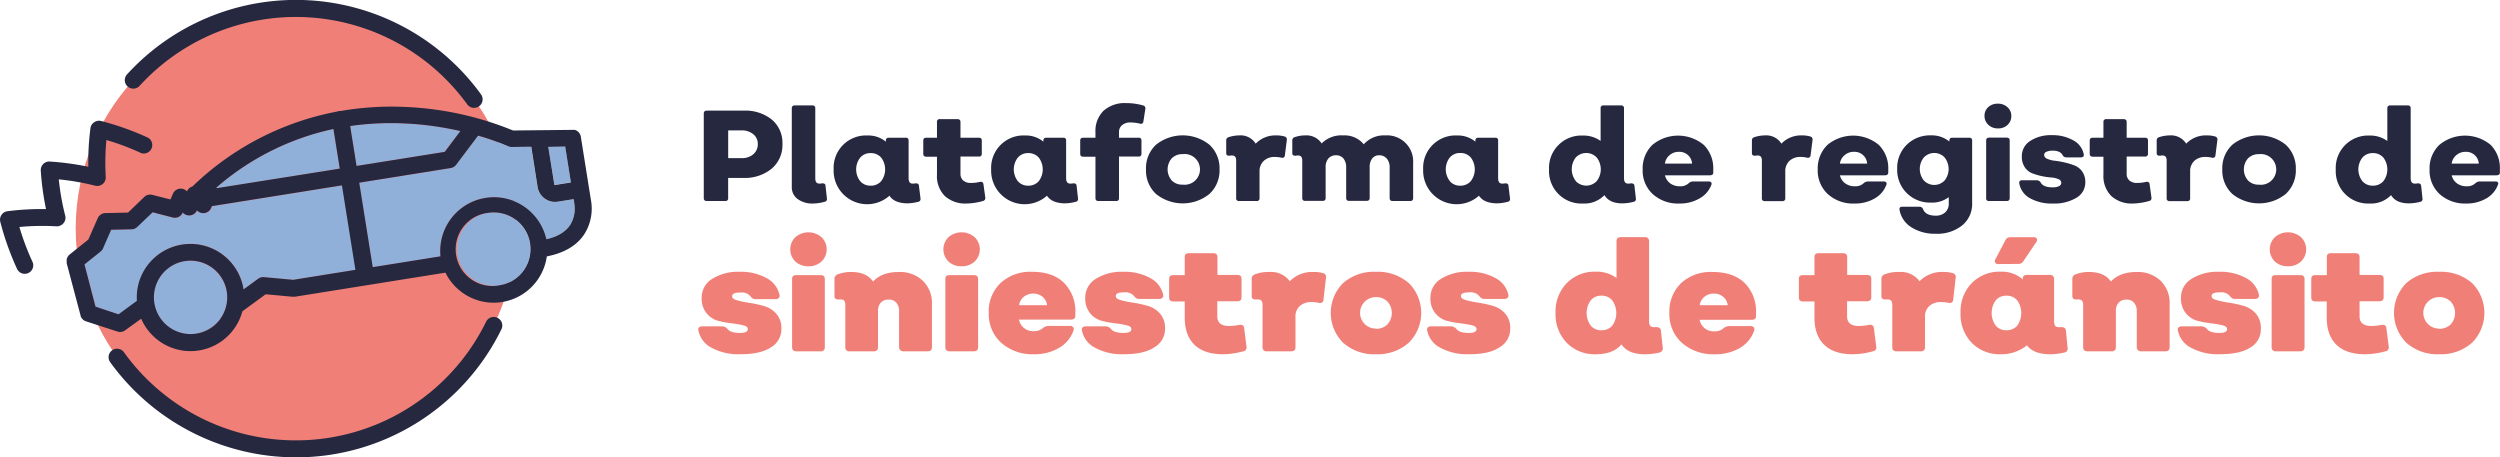 <svg xmlns="http://www.w3.org/2000/svg" viewBox="0 0 651.03 119.1"><defs><style>.cls-1{fill:#f08077;}.cls-2{fill:#262840;}.cls-3{fill:#91b0d9;}</style></defs><g id="Capa_2" data-name="Capa 2"><g id="Capa_1-2" data-name="Capa 1"><circle class="cls-1" cx="77.05" cy="59.55" r="57.34"/><path class="cls-2" d="M77.05,119.1A59.74,59.74,0,0,1,28.69,94.31a2.21,2.21,0,0,1,3.59-2.58,55.15,55.15,0,0,0,94.3-7.94,2.21,2.21,0,0,1,4,1.95,59.54,59.54,0,0,1-53.5,33.36Z"/><path class="cls-2" d="M123.48,28.1a2.21,2.21,0,0,1-1.8-.91,55.13,55.13,0,0,0-85.34-4.82,2.21,2.21,0,0,1-3.26-3,59.55,59.55,0,0,1,92.18,5.2,2.21,2.21,0,0,1-1.78,3.51Z"/><path class="cls-3" d="M49.62,67.92A9.83,9.83,0,0,0,48.1,68,9.56,9.56,0,1,0,59.05,76,9.58,9.58,0,0,0,49.62,67.92Z"/><path class="cls-3" d="M55.32,53.68l-.22.51a2.21,2.21,0,0,1-3.67.58l0-.06,0,.07a2.22,2.22,0,0,1-3.68.59l-.05-.06,0,.07A2.21,2.21,0,0,1,45,56.64l-5.36-1.36-4,3.81a2.18,2.18,0,0,1-1.48.62l-5.33.12-2.1,4.83a2.25,2.25,0,0,1-.65.85L22,68.85l2.94,11.06,6,2,4.79-3.51A14,14,0,0,1,47.41,63.67a14,14,0,0,1,16,11.6.41.41,0,0,0,0,.11l3.82-2.79a2.21,2.21,0,0,1,1.51-.42l7.61.7,16.32-2.6-3.51-22Z"/><path class="cls-3" d="M119.86,34.13a81.39,81.39,0,0,0-14.89-2,74.5,74.5,0,0,0-13.78.69l1.66,10.39,22.93-3.66Z"/><path class="cls-3" d="M88.48,43.91,86.83,33.59A68.2,68.2,0,0,0,56.34,48.88l.09.15Z"/><path class="cls-3" d="M144.42,48.12a.12.12,0,0,0,.13,0l4.12-.65-1.49-9.36-4.4,0L144.35,48A.15.15,0,0,0,144.42,48.12Z"/><path class="cls-3" d="M128.56,55.31a9.8,9.8,0,0,0-1.51.12,9.56,9.56,0,1,0,11.07,9.46,9.86,9.86,0,0,0-.12-1.53A9.57,9.57,0,0,0,128.56,55.31Z"/><path class="cls-3" d="M149.53,52.87l-.16-1-4.12.66a4.54,4.54,0,0,1-3.42-.82,4.57,4.57,0,0,1-1.85-3l-1.67-10.47-5.11.06a2.24,2.24,0,0,1-1-.21,59.25,59.25,0,0,0-7.74-2.75l-5.72,7.59a2.2,2.2,0,0,1-1.42.85L93.55,47.58l3.51,22,17.65-2.82a14,14,0,0,1,27.59-4.46c2.87-.67,4.94-1.89,6.13-3.64A8,8,0,0,0,149.56,53Z"/><path class="cls-2" d="M15.31,46.71a64.37,64.37,0,0,1,9.51,1.66,2.23,2.23,0,0,0,1.92-.45,2.2,2.2,0,0,0,.8-1.79,63.58,63.58,0,0,1,.17-9.67,65.48,65.48,0,0,1,9.08,3.42,2.21,2.21,0,0,0,1.8-4,72,72,0,0,0-12.22-4.36,2.21,2.21,0,0,0-1.82.3,2.19,2.19,0,0,0-1,1.58A69.11,69.11,0,0,0,23,43.43a71.33,71.33,0,0,0-10-1.36,2.21,2.21,0,0,0-2.38,2.38,71.33,71.33,0,0,0,1.36,10A69,69,0,0,0,2,55,2.22,2.22,0,0,0,.08,57.78,72.59,72.59,0,0,0,4.43,70a2.22,2.22,0,0,0,2,1.31,2.17,2.17,0,0,0,.9-.19A2.21,2.21,0,0,0,8.47,68.2a66.06,66.06,0,0,1-3.42-9.09,63.74,63.74,0,0,1,9.68-.17,2.25,2.25,0,0,0,1.8-.81A2.19,2.19,0,0,0,17,56.22,64.37,64.37,0,0,1,15.31,46.71Z"/><path class="cls-2" d="M153.39,49h0l-2.14-13.42c0-.14-.07-.28-.11-.41l-.06-.13-.12-.24-.1-.14-.14-.19-.12-.12-.18-.16-.14-.09-.21-.13-.15-.07-.23-.08-.16,0-.25,0H149l-15.4.16a83.1,83.1,0,0,0-28.31-6.14,77.38,77.38,0,0,0-16.62,1.07,2.68,2.68,0,0,0-.4,0,2.33,2.33,0,0,0-.47.14A73.91,73.91,0,0,0,50.11,48.56a2.2,2.2,0,0,0-1.4,1.23l0,.07,0,0a2.21,2.21,0,0,0-3.67.58l-.66,1.5-4.73-1.2a2.21,2.21,0,0,0-2.08.55l-4.23,4.07-5.89.13a2.22,2.22,0,0,0-2,1.33L23,62.39l-4.86,3.88h0l0,0s0,.06-.09.08l-.21.21c-.05.06-.08.12-.12.17a1.88,1.88,0,0,0-.12.18c0,.07-.07.14-.1.2s-.06.13-.08.2,0,.13-.05.2,0,.14,0,.21a1.62,1.62,0,0,0,0,.22,1.47,1.47,0,0,0,0,.21,1.45,1.45,0,0,0,0,.29s0,.08,0,.13v0h0l3.61,13.59v0s0,.08,0,.12a2.77,2.77,0,0,0,.1.26l.07.11a1.76,1.76,0,0,0,.14.23l.09.11a1.53,1.53,0,0,0,.18.18l.11.11.22.15.11.07a2.48,2.48,0,0,0,.37.17h0l8.21,2.67a2.19,2.19,0,0,0,2-.32L36.77,83a14,14,0,0,0,12.81,8.44,14.19,14.19,0,0,0,2.24-.18,13.91,13.91,0,0,0,9.11-5.6,14.06,14.06,0,0,0,2.19-4.59l6.07-4.44,7,.65h.56L116,71a14,14,0,0,0,12.54,7.83,14,14,0,0,0,13.86-12.06c4.48-.87,7.75-2.78,9.72-5.72a12.41,12.41,0,0,0,1.76-9Zm-6.21-10.84,1.49,9.36-4.12.65a.12.12,0,0,1-.13,0,.15.15,0,0,1-.07-.11l-1.57-9.82ZM86.83,33.59l1.65,10.32L56.43,49l-.09-.15A68.2,68.2,0,0,1,86.83,33.59ZM57.35,83.09A9.56,9.56,0,1,1,48.1,68a9.83,9.83,0,0,1,1.52-.12,9.56,9.56,0,0,1,7.73,15.17Zm19-10.22-7.61-.7a2.21,2.21,0,0,0-1.51.42l-3.82,2.79a.41.41,0,0,1,0-.11,14,14,0,0,0-25.13-6,13.84,13.84,0,0,0-2.63,9.07l-4.79,3.51-6-2L22,68.85l4.19-3.34a2.25,2.25,0,0,0,.65-.85l2.1-4.83,5.33-.12a2.18,2.18,0,0,0,1.48-.62l4-3.81L45,56.64a2.21,2.21,0,0,0,2.56-1.26l0-.07.05.06a2.22,2.22,0,0,0,3.68-.59l0-.07,0,.06a2.21,2.21,0,0,0,3.67-.58l.22-.51,33.86-5.41,3.51,22ZM91.19,32.82A74.5,74.5,0,0,1,105,32.13a81.39,81.39,0,0,1,14.89,2l-4.08,5.42L92.85,43.21ZM130.07,74.3a9.56,9.56,0,1,1-3-18.87,9.8,9.8,0,0,1,1.51-.12,9.57,9.57,0,0,1,9.44,8,9.86,9.86,0,0,1,.12,1.53A9.51,9.51,0,0,1,130.07,74.3Zm18.36-15.65c-1.19,1.75-3.26,3-6.13,3.64a14,14,0,0,0-27.59,4.46L97.06,69.57l-3.51-22,23.81-3.81a2.2,2.2,0,0,0,1.42-.85l5.72-7.59a59.25,59.25,0,0,1,7.74,2.75,2.24,2.24,0,0,0,1,.21l5.11-.06L140,48.7a4.57,4.57,0,0,0,1.85,3,4.54,4.54,0,0,0,3.42.82l4.12-.66.16,1,0,.14A8,8,0,0,1,148.43,58.65Z"/><path class="cls-2" d="M184.08,52.35c-.54,0-.81-.25-.81-.77v-22c0-.51.27-.77.81-.77h9.56A11,11,0,0,1,201,31.15a7.9,7.9,0,0,1,2.76,6.33,8.08,8.08,0,0,1-2.8,6.44,11.06,11.06,0,0,1-7.5,2.41h-3.84v5.25a.68.68,0,0,1-.77.77Zm5.55-11.17h3.47a4.48,4.48,0,0,0,3.06-1,3.35,3.35,0,0,0,1.18-2.67,3.16,3.16,0,0,0-1.18-2.56,4.66,4.66,0,0,0-3.06-1h-3.47Z"/><path class="cls-2" d="M211.81,53a6.5,6.5,0,0,1-4.11-1.18,3.79,3.79,0,0,1-1.51-3.16V28.23a.69.69,0,0,1,.77-.78h4.55a.7.7,0,0,1,.8.78V46.46q0,1.35,1.05,1.35a3.55,3.55,0,0,0,.77-.07c.54,0,.82.17.84.64l.37,3.3a.72.72,0,0,1-.64.88A11.61,11.61,0,0,1,211.81,53Z"/><path class="cls-2" d="M239.71,51.68a.73.73,0,0,1-.64.88,12.07,12.07,0,0,1-2.83.4c-2.27-.05-3.8-.72-4.61-2a8.73,8.73,0,0,1-14.54-6.83,8.43,8.43,0,0,1,8.82-8.85,7.22,7.22,0,0,1,4.78,1.61V36.6c0-.49.27-.74.8-.74h4.35a.67.67,0,0,1,.77.74v9.8c0,.94.35,1.41,1,1.41a3.93,3.93,0,0,0,.84-.07c.54,0,.82.17.85.64ZM224,47.17a3.47,3.47,0,0,0,2.73,1.18,3.52,3.52,0,0,0,2.73-1.16,5.08,5.08,0,0,0,0-6.16,3.52,3.52,0,0,0-2.73-1.16A3.47,3.47,0,0,0,224,41.05a5,5,0,0,0,0,6.12Z"/><path class="cls-2" d="M251.69,53A7.89,7.89,0,0,1,246,51a7.32,7.32,0,0,1-2-5.53V40.81h-2.76c-.54,0-.81-.26-.81-.77V36.6c0-.49.27-.74.81-.74H244V31.79a.68.68,0,0,1,.77-.77h4.54c.54,0,.81.26.81.77v4.07h4.78c.52,0,.77.25.77.74V40a.68.68,0,0,1-.77.77h-4.78v4.44a2.24,2.24,0,0,0,.72,1.8,2.91,2.91,0,0,0,2,.63,10.27,10.27,0,0,0,2.32-.27c.57-.12.88.1.95.64l.47,3.43a.77.77,0,0,1-.64.91A16.56,16.56,0,0,1,251.69,53Z"/><path class="cls-2" d="M280.73,51.68a.73.73,0,0,1-.64.88,12.07,12.07,0,0,1-2.83.4q-3.39-.08-4.61-2a8.73,8.73,0,0,1-14.54-6.83,8.43,8.43,0,0,1,8.82-8.85,7.2,7.2,0,0,1,4.78,1.61V36.6c0-.49.27-.74.81-.74h4.34a.67.67,0,0,1,.77.74v9.8q0,1.41,1.05,1.41a4.06,4.06,0,0,0,.84-.07c.53,0,.82.17.84.64Zm-15.68-4.51a3.44,3.44,0,0,0,2.72,1.18,3.52,3.52,0,0,0,2.73-1.16,5.08,5.08,0,0,0,0-6.16,3.52,3.52,0,0,0-2.73-1.16,3.44,3.44,0,0,0-2.72,1.18,5,5,0,0,0,0,6.12Z"/><path class="cls-2" d="M286.08,52.35c-.54,0-.81-.25-.81-.77V40.81h-3.16c-.54,0-.81-.26-.81-.77V36.6c0-.49.27-.74.81-.74h3.16V34.48a7.4,7.4,0,0,1,2.1-5.63,8.28,8.28,0,0,1,5.94-2,15.7,15.7,0,0,1,4.35.6.76.76,0,0,1,.6.91l-.5,3.23c-.07.54-.37.74-.91.61a10.3,10.3,0,0,0-2.46-.31,3.26,3.26,0,0,0-2.17.69,2.27,2.27,0,0,0-.82,1.84v1.44h5.08a.67.67,0,0,1,.77.74V40a.68.68,0,0,1-.77.77H291.4V51.58a.68.68,0,0,1-.78.77Z"/><path class="cls-2" d="M314.94,50.52a11.1,11.1,0,0,1-13.89,0,8.34,8.34,0,0,1-2.62-6.41,8.34,8.34,0,0,1,2.62-6.43,11.14,11.14,0,0,1,13.89,0,8.32,8.32,0,0,1,2.64,6.41A8.32,8.32,0,0,1,314.94,50.52ZM305.13,47A3.81,3.81,0,0,0,308,48.08a4,4,0,1,0,0-7.94,3.81,3.81,0,0,0-2.86,1.09,4.38,4.38,0,0,0,0,5.76Z"/><path class="cls-2" d="M334.47,35.53a.79.79,0,0,1,.64.91l-.51,4a.66.66,0,0,1-.84.64,7.54,7.54,0,0,0-1.78-.21,4.09,4.09,0,0,0-2.86,1A3.65,3.65,0,0,0,328,44.68v6.9a.68.68,0,0,1-.78.77h-4.54a.68.68,0,0,1-.77-.77V41.79a1.6,1.6,0,0,0-.27-1,1.17,1.17,0,0,0-.91-.3,2.59,2.59,0,0,0-.57.07c-.56,0-.84-.21-.84-.64V36.6a.83.83,0,0,1,.6-.87,8.94,8.94,0,0,1,2.8-.47A4.64,4.64,0,0,1,327,37.41a7.11,7.11,0,0,1,5.38-2.15A7.36,7.36,0,0,1,334.47,35.53Z"/><path class="cls-2" d="M360.72,35.26A6.81,6.81,0,0,1,368,42.49v9.09c0,.52-.27.77-.8.77h-4.51c-.54,0-.81-.25-.81-.77V43.64a3.47,3.47,0,0,0-.74-2.34,2.55,2.55,0,0,0-2-.86,2.19,2.19,0,0,0-1.8.83,3.53,3.53,0,0,0-.66,2.27v8c0,.52-.27.77-.8.77h-4.55a.68.68,0,0,1-.77-.77V43.64a3.62,3.62,0,0,0-.69-2.34,2.36,2.36,0,0,0-1.94-.86,2.5,2.5,0,0,0-2,.83,3.32,3.32,0,0,0-.72,2.27v8a.68.68,0,0,1-.77.77h-4.55a.68.68,0,0,1-.77-.77V41.79a1.6,1.6,0,0,0-.27-1,1.17,1.17,0,0,0-.91-.3,2.66,2.66,0,0,0-.57.07c-.56,0-.84-.21-.84-.64V36.6a.83.83,0,0,1,.6-.87,8.19,8.19,0,0,1,2.8-.47,4.71,4.71,0,0,1,4.24,2.09,7.31,7.31,0,0,1,5.69-2.09,6.42,6.42,0,0,1,5.28,2.32A7,7,0,0,1,360.72,35.26Z"/><path class="cls-2" d="M393.23,51.68a.73.73,0,0,1-.64.88,12.07,12.07,0,0,1-2.83.4c-2.27-.05-3.8-.72-4.61-2a8.73,8.73,0,0,1-14.54-6.83,8.43,8.43,0,0,1,8.82-8.85,7.2,7.2,0,0,1,4.78,1.61V36.6c0-.49.27-.74.8-.74h4.35a.67.67,0,0,1,.77.74v9.8c0,.94.35,1.41,1,1.41a3.93,3.93,0,0,0,.84-.07c.54,0,.82.17.85.64Zm-15.69-4.51a3.47,3.47,0,0,0,2.73,1.18A3.52,3.52,0,0,0,383,47.19,5.08,5.08,0,0,0,383,41a3.52,3.52,0,0,0-2.73-1.16,3.47,3.47,0,0,0-2.73,1.18,5,5,0,0,0,0,6.12Z"/><path class="cls-2" d="M426,51.68a.71.71,0,0,1-.61.88,12.29,12.29,0,0,1-2.92.4q-3.37,0-4.65-2.15A7.22,7.22,0,0,1,412.21,53a8.43,8.43,0,0,1-8.82-8.85,8.43,8.43,0,0,1,8.82-8.85,7.58,7.58,0,0,1,4.61,1.41V28.23a.68.68,0,0,1,.77-.78h4.54a.69.69,0,0,1,.78.78V46.46c0,.9.36,1.35,1.07,1.35a3.35,3.35,0,0,0,.78-.07c.51,0,.81.17.87.64Zm-15.65-4.51a3.76,3.76,0,0,0,5.45,0,5,5,0,0,0,0-6.16,3.76,3.76,0,0,0-5.45,0,5,5,0,0,0,0,6.12Z"/><path class="cls-2" d="M437.41,53a9.82,9.82,0,0,1-7-2.44,8.32,8.32,0,0,1-2.64-6.41,8.52,8.52,0,0,1,2.52-6.41,10.48,10.48,0,0,1,13.4,0A8.58,8.58,0,0,1,446.16,44c0,.09,0,.24,0,.45s0,.38,0,.49c0,.47-.32.71-.88.71H433.57a3.63,3.63,0,0,0,1.38,2.1,4.17,4.17,0,0,0,2.53.76,3.09,3.09,0,0,0,2.29-.81,1.65,1.65,0,0,1,1-.44H445a.73.73,0,0,1,.62.24.6.6,0,0,1,.05.6,6.76,6.76,0,0,1-3.05,3.55A10.07,10.07,0,0,1,437.41,53Zm-3.84-10.4h7.07a3.29,3.29,0,0,0-3.43-3.06,3.57,3.57,0,0,0-2.42.86A3.45,3.45,0,0,0,433.57,42.56Z"/><path class="cls-2" d="M471.37,35.53a.79.79,0,0,1,.64.91l-.51,4a.67.67,0,0,1-.84.64,7.6,7.6,0,0,0-1.78-.21,4.09,4.09,0,0,0-2.86,1,3.65,3.65,0,0,0-1.11,2.83v6.9a.68.68,0,0,1-.78.77h-4.54a.68.68,0,0,1-.78-.77V41.79a1.6,1.6,0,0,0-.27-1,1.15,1.15,0,0,0-.9-.3,2.74,2.74,0,0,0-.58.07c-.56,0-.84-.21-.84-.64V36.6a.83.83,0,0,1,.61-.87,8.88,8.88,0,0,1,2.79-.47,4.66,4.66,0,0,1,4.28,2.15,7.09,7.09,0,0,1,5.38-2.15A7.41,7.41,0,0,1,471.37,35.53Z"/><path class="cls-2" d="M483,53a9.81,9.81,0,0,1-7-2.44,8.32,8.32,0,0,1-2.64-6.41,8.52,8.52,0,0,1,2.52-6.41,10.47,10.47,0,0,1,13.39,0A8.55,8.55,0,0,1,491.73,44c0,.09,0,.24,0,.45s0,.38,0,.49c0,.47-.31.71-.87.71H479.14a3.53,3.53,0,0,0,1.38,2.1,4.14,4.14,0,0,0,2.52.76,3.09,3.09,0,0,0,2.29-.81,1.67,1.67,0,0,1,1-.44h4.24a.73.73,0,0,1,.62.24.57.57,0,0,1,.05.6,6.74,6.74,0,0,1-3,3.55A10.07,10.07,0,0,1,483,53Zm-3.84-10.4h7.07a3.29,3.29,0,0,0-3.44-3.06,3.57,3.57,0,0,0-2.42.86A3.44,3.44,0,0,0,479.14,42.56Z"/><path class="cls-2" d="M512.79,35.86c.52,0,.78.25.78.74V52.89A7.18,7.18,0,0,1,511,58.68a10.36,10.36,0,0,1-6.88,2.19,11.36,11.36,0,0,1-6.4-1.7,6.71,6.71,0,0,1-3.06-4.53c-.09-.54.16-.81.74-.81h4.48a1,1,0,0,1,.9.61c.43,1.14,1.53,1.72,3.3,1.72a3.53,3.53,0,0,0,2.48-.86,3,3,0,0,0,.92-2.34V51.34a7.19,7.19,0,0,1-4.58,1.42,8.61,8.61,0,0,1-6.34-2.46A8.48,8.48,0,0,1,494.05,44a8.46,8.46,0,0,1,2.47-6.29,8.61,8.61,0,0,1,6.34-2.46,7.2,7.2,0,0,1,4.78,1.61V36.6c0-.49.26-.74.78-.74ZM501,47a3.72,3.72,0,0,0,5.4,0,4.83,4.83,0,0,0,0-6,3.72,3.72,0,0,0-5.4,0,4.76,4.76,0,0,0,0,6Z"/><path class="cls-2" d="M520.3,33.44a3.49,3.49,0,0,1-2.51-.94,3.08,3.08,0,0,1-1-2.32,3,3,0,0,1,1-2.31A3.56,3.56,0,0,1,520.3,27a3.52,3.52,0,0,1,2.47.92,3,3,0,0,1,1,2.31,3.08,3.08,0,0,1-1,2.32A3.44,3.44,0,0,1,520.3,33.44ZM518,52.35a.68.68,0,0,1-.78-.77v-15c0-.49.26-.74.78-.74h4.54c.54,0,.81.25.81.74v15c0,.52-.27.77-.81.77Z"/><path class="cls-2" d="M534.6,53a11.5,11.5,0,0,1-6-1.4,5.47,5.47,0,0,1-2.76-3.85c-.07-.54.19-.81.77-.81l3.87,0a1.3,1.3,0,0,1,.91.53c.43.88,1.48,1.32,3.16,1.32a3.51,3.51,0,0,0,1.62-.31.93.93,0,0,0,.61-.84,1.07,1.07,0,0,0-.76-1,5.5,5.5,0,0,0-1.9-.42,18.89,18.89,0,0,1-2.48-.37,15.87,15.87,0,0,1-2.47-.74,4.16,4.16,0,0,1-1.9-1.57,4.87,4.87,0,0,1-.76-2.83,4.64,4.64,0,0,1,2.17-4,9.79,9.79,0,0,1,5.71-1.51A10.77,10.77,0,0,1,540,36.6a5.2,5.2,0,0,1,2.64,3.61.61.61,0,0,1-.13.57.86.86,0,0,1-.61.2h-3.84a1.1,1.1,0,0,1-.87-.47c-.4-.85-1.29-1.28-2.66-1.28a3.71,3.71,0,0,0-1.6.3.91.91,0,0,0-.62.81,1.16,1.16,0,0,0,.79,1,6.26,6.26,0,0,0,2,.52,24.54,24.54,0,0,1,2.57.45,19.11,19.11,0,0,1,2.58.79,4.44,4.44,0,0,1,2,1.59,4.68,4.68,0,0,1,.79,2.75,4.57,4.57,0,0,1-2.21,4A11.15,11.15,0,0,1,534.6,53Z"/><path class="cls-2" d="M555.46,53a7.86,7.86,0,0,1-5.7-2,7.33,7.33,0,0,1-2-5.53V40.81H545c-.54,0-.81-.26-.81-.77V36.6c0-.49.27-.74.81-.74h2.76V31.79a.69.69,0,0,1,.78-.77H553c.54,0,.81.26.81.77v4.07h4.77c.52,0,.78.25.78.74V40a.69.69,0,0,1-.78.77h-4.77v4.44a2.24,2.24,0,0,0,.72,1.8,2.89,2.89,0,0,0,2,.63,10.4,10.4,0,0,0,2.32-.27c.56-.12.88.1.94.64l.47,3.43a.75.75,0,0,1-.64.91A16.5,16.5,0,0,1,555.46,53Z"/><path class="cls-2" d="M576.8,35.53a.79.79,0,0,1,.64.91l-.51,4a.67.67,0,0,1-.84.64,7.6,7.6,0,0,0-1.78-.21,4.09,4.09,0,0,0-2.86,1,3.65,3.65,0,0,0-1.11,2.83v6.9a.68.68,0,0,1-.78.77H565a.68.68,0,0,1-.78-.77V41.79a1.6,1.6,0,0,0-.27-1,1.15,1.15,0,0,0-.9-.3,2.74,2.74,0,0,0-.58.07c-.56,0-.84-.21-.84-.64V36.6a.83.83,0,0,1,.61-.87,8.88,8.88,0,0,1,2.79-.47,4.66,4.66,0,0,1,4.28,2.15,7.09,7.09,0,0,1,5.38-2.15A7.41,7.41,0,0,1,576.8,35.53Z"/><path class="cls-2" d="M595.22,50.52a11.09,11.09,0,0,1-13.88,0,8.35,8.35,0,0,1-2.63-6.41,8.34,8.34,0,0,1,2.63-6.43,11.13,11.13,0,0,1,13.88,0,8.32,8.32,0,0,1,2.64,6.41A8.32,8.32,0,0,1,595.22,50.52ZM585.41,47a3.83,3.83,0,0,0,2.86,1.09,4,4,0,1,0,0-7.94,3.83,3.83,0,0,0-2.86,1.09,4.38,4.38,0,0,0,0,5.76Z"/><path class="cls-2" d="M630.84,51.68a.71.71,0,0,1-.6.88,12.37,12.37,0,0,1-2.93.4c-2.25,0-3.79-.72-4.65-2.15A7.22,7.22,0,0,1,617.08,53a8.43,8.43,0,0,1-8.82-8.85,8.43,8.43,0,0,1,8.82-8.85,7.58,7.58,0,0,1,4.61,1.41V28.23a.69.69,0,0,1,.77-.78H627a.69.69,0,0,1,.77.78V46.46q0,1.35,1.08,1.35a3.31,3.31,0,0,0,.77-.07c.52,0,.81.17.88.64Zm-15.65-4.51a3.47,3.47,0,0,0,2.73,1.18,3.52,3.52,0,0,0,2.73-1.16,5.08,5.08,0,0,0,0-6.16,3.52,3.52,0,0,0-2.73-1.16,3.47,3.47,0,0,0-2.73,1.18,5,5,0,0,0,0,6.12Z"/><path class="cls-2" d="M642.28,53a9.82,9.82,0,0,1-6.95-2.44,8.32,8.32,0,0,1-2.64-6.41,8.49,8.49,0,0,1,2.53-6.41,10.47,10.47,0,0,1,13.39,0A8.54,8.54,0,0,1,651,44c0,.09,0,.24,0,.45s0,.38,0,.49c0,.47-.32.71-.88.71H638.45a3.53,3.53,0,0,0,1.38,2.1,4.12,4.12,0,0,0,2.52.76,3.09,3.09,0,0,0,2.29-.81,1.65,1.65,0,0,1,1-.44h4.24a.73.73,0,0,1,.62.24.6.6,0,0,1,0,.6,6.74,6.74,0,0,1-3,3.55A10.11,10.11,0,0,1,642.28,53Zm-3.83-10.4h7.06a3.29,3.29,0,0,0-3.43-3.06,3.57,3.57,0,0,0-2.42.86A3.44,3.44,0,0,0,638.45,42.56Z"/><path class="cls-1" d="M192.73,92.25a14.73,14.73,0,0,1-7.4-1.67,6.43,6.43,0,0,1-3.45-4.52.8.8,0,0,1,.16-.8,1.18,1.18,0,0,1,.88-.28h5.27a2,2,0,0,1,1.28.72c.54.67,1.61,1,3.22,1,1.36,0,2.05-.34,2.05-1,0-.48-.42-.82-1.25-1a26.61,26.61,0,0,0-3-.51,24.45,24.45,0,0,1-3.52-.66,5.78,5.78,0,0,1-3-2,6,6,0,0,1-1.25-4,5.67,5.67,0,0,1,2.73-4.9,12.57,12.57,0,0,1,7.16-1.85,13.78,13.78,0,0,1,7,1.63A6.51,6.51,0,0,1,203,76.82a.85.85,0,0,1-.22.8,1.21,1.21,0,0,1-.87.28h-5.18a1.44,1.44,0,0,1-1.21-.64,2.94,2.94,0,0,0-2.69-1.08c-1.45,0-2.17.3-2.17.92s.44.85,1.32,1.11a26.92,26.92,0,0,0,3.2.66,30.14,30.14,0,0,1,3.76.82,6.67,6.67,0,0,1,3.21,2,5.56,5.56,0,0,1,1.33,3.86,5.49,5.49,0,0,1-2.77,4.94C198.88,91.68,196.21,92.25,192.73,92.25Z"/><path class="cls-1" d="M210.53,69.34a4.77,4.77,0,0,1-3.41-1.24,4.43,4.43,0,0,1,0-6.33,5.2,5.2,0,0,1,6.81,0,4.39,4.39,0,0,1,0,6.33A4.81,4.81,0,0,1,210.53,69.34ZM207.4,91.49c-.75,0-1.13-.36-1.13-1.09V72.64c0-.7.38-1,1.13-1h6.27c.75,0,1.12.35,1.12,1V90.4a1,1,0,0,1-1.12,1.09Z"/><path class="cls-1" d="M234.05,70.83a8.66,8.66,0,0,1,6.27,2.29,8.06,8.06,0,0,1,2.37,6.07V90.4c0,.73-.38,1.09-1.13,1.09h-6.31a1.12,1.12,0,0,1-.8-.3,1,1,0,0,1-.32-.79V81.12a3.36,3.36,0,0,0-.71-2.29,2.49,2.49,0,0,0-2-.81,2.68,2.68,0,0,0-2.05.79,3.16,3.16,0,0,0-.72,2.23V90.4c0,.73-.38,1.09-1.13,1.09h-6.27a1,1,0,0,1-1.12-1.09V79.63a2.3,2.3,0,0,0-.26-1.3,1.25,1.25,0,0,0-1-.35h-.4c-.78.06-1.16-.24-1.16-.88V72.64a1.2,1.2,0,0,1,.88-1.21,9.54,9.54,0,0,1,3.74-.6q3.81.08,5.42,2.49Q229.63,70.83,234.05,70.83Z"/><path class="cls-1" d="M250.44,69.34A4.77,4.77,0,0,1,247,68.1a4.43,4.43,0,0,1,0-6.33,5.2,5.2,0,0,1,6.81,0,4.39,4.39,0,0,1,0,6.33A4.81,4.81,0,0,1,250.44,69.34Zm-3.13,22.15c-.75,0-1.13-.36-1.13-1.09V72.64c0-.7.38-1,1.13-1h6.27c.75,0,1.13.35,1.13,1V90.4c0,.73-.38,1.09-1.13,1.09Z"/><path class="cls-1" d="M269.3,92.25a12.25,12.25,0,0,1-8.59-3,10.05,10.05,0,0,1-3.23-7.78,10.24,10.24,0,0,1,3.07-7.76,11.39,11.39,0,0,1,8.18-2.93q5.47,0,8.38,2.91a10.4,10.4,0,0,1,2.92,7.7v.84c0,.7-.41,1-1.21,1H265.36a3.7,3.7,0,0,0,4,3,3.21,3.21,0,0,0,2.17-.76,2.48,2.48,0,0,1,1.44-.6h5.63a1.05,1.05,0,0,1,.86.32.84.84,0,0,1,.1.84,8.34,8.34,0,0,1-3.69,4.52A12.51,12.51,0,0,1,269.3,92.25Zm-3.9-12.78h7.27a3.4,3.4,0,0,0-1.18-2.19,3.67,3.67,0,0,0-2.44-.82,3.78,3.78,0,0,0-2.43.82A3.32,3.32,0,0,0,265.4,79.47Z"/><path class="cls-1" d="M292.61,92.25a14.73,14.73,0,0,1-7.4-1.67,6.44,6.44,0,0,1-3.46-4.52.8.8,0,0,1,.17-.8,1.18,1.18,0,0,1,.88-.28h5.26a2,2,0,0,1,1.29.72c.54.67,1.61,1,3.22,1,1.36,0,2.05-.34,2.05-1,0-.48-.42-.82-1.25-1a26.61,26.61,0,0,0-3-.51,24.45,24.45,0,0,1-3.52-.66,5.8,5.8,0,0,1-3-2,6,6,0,0,1-1.24-4,5.67,5.67,0,0,1,2.73-4.9,12.57,12.57,0,0,1,7.16-1.85,13.78,13.78,0,0,1,7.05,1.63,6.51,6.51,0,0,1,3.36,4.36.83.83,0,0,1-.23.8,1.19,1.19,0,0,1-.86.28h-5.18a1.44,1.44,0,0,1-1.21-.64,3,3,0,0,0-2.69-1.08c-1.45,0-2.17.3-2.17.92s.44.85,1.32,1.11a26.92,26.92,0,0,0,3.2.66,30.53,30.53,0,0,1,3.76.82,6.67,6.67,0,0,1,3.21,2,5.56,5.56,0,0,1,1.33,3.86,5.5,5.5,0,0,1-2.78,4.94C298.76,91.68,296.09,92.25,292.61,92.25Z"/><path class="cls-1" d="M318.49,92.25c-3.24,0-5.71-.81-7.42-2.45s-2.55-4-2.55-7.07V78.51h-2.93c-.75,0-1.13-.35-1.13-1.05V72.64c0-.7.38-1,1.13-1h2.93V66.93c0-.7.38-1,1.13-1h6.27c.75,0,1.12.34,1.12,1v4.66h5.15c.75,0,1.12.35,1.12,1v4.82c0,.7-.37,1.05-1.12,1.05H317v3.9c0,1.68,1,2.53,3.1,2.53a12.87,12.87,0,0,0,2.57-.28c.8-.14,1.25.16,1.33.88l.6,4.74a1,1,0,0,1-.84,1.25A20.21,20.21,0,0,1,318.49,92.25Z"/><path class="cls-1" d="M344.41,71.11a1,1,0,0,1,.89,1.25L344.66,78a.9.9,0,0,1-1.13.89,8.47,8.47,0,0,0-2-.24,4.52,4.52,0,0,0-3,1,3.65,3.65,0,0,0-1.17,3V90.4c0,.73-.38,1.09-1.13,1.09H329.9a1,1,0,0,1-1.12-1.09V79.63a2.3,2.3,0,0,0-.26-1.3,1.25,1.25,0,0,0-1-.35h-.4c-.78.06-1.16-.24-1.16-.88V72.64a1.2,1.2,0,0,1,.88-1.21,9.54,9.54,0,0,1,3.74-.6,6,6,0,0,1,5.3,2.41,8.13,8.13,0,0,1,6.31-2.41A7.22,7.22,0,0,1,344.41,71.11Z"/><path class="cls-1" d="M358.28,92.25a12.08,12.08,0,0,1-8.52-3,11,11,0,0,1,0-15.54,12.16,12.16,0,0,1,8.52-2.93,12.32,12.32,0,0,1,8.58,2.93,10.94,10.94,0,0,1,0,15.54A12.24,12.24,0,0,1,358.28,92.25Zm0-6.63a4.16,4.16,0,0,0,3-1.12,4.45,4.45,0,0,0,0-6,4.17,4.17,0,0,0-3-1.13,4.1,4.1,0,1,0,0,8.2Z"/><path class="cls-1" d="M382.52,92.25a14.73,14.73,0,0,1-7.4-1.67,6.44,6.44,0,0,1-3.46-4.52.8.8,0,0,1,.17-.8,1.18,1.18,0,0,1,.88-.28H378a2,2,0,0,1,1.29.72c.54.67,1.61,1,3.22,1,1.36,0,2-.34,2-1,0-.48-.42-.82-1.25-1a26.61,26.61,0,0,0-3-.51,24.45,24.45,0,0,1-3.52-.66,5.8,5.8,0,0,1-3-2,6,6,0,0,1-1.24-4,5.67,5.67,0,0,1,2.73-4.9,12.57,12.57,0,0,1,7.16-1.85,13.78,13.78,0,0,1,7.05,1.63,6.51,6.51,0,0,1,3.36,4.36.83.83,0,0,1-.23.8,1.19,1.19,0,0,1-.86.28h-5.18a1.44,1.44,0,0,1-1.21-.64,3,3,0,0,0-2.69-1.08c-1.45,0-2.17.3-2.17.92s.44.85,1.32,1.11a26.92,26.92,0,0,0,3.2.66,30.53,30.53,0,0,1,3.76.82,6.67,6.67,0,0,1,3.21,2,5.56,5.56,0,0,1,1.33,3.86,5.5,5.5,0,0,1-2.78,4.94C388.67,91.68,386,92.25,382.52,92.25Z"/><path class="cls-1" d="M433,90.56a1.07,1.07,0,0,1-.89,1.25,16.56,16.56,0,0,1-3.86.44c-2.86,0-4.86-.85-6-2.57-1.42,1.72-3.66,2.57-6.72,2.57a10.08,10.08,0,0,1-7.55-3,10.65,10.65,0,0,1-2.9-7.76,10.59,10.59,0,0,1,2.9-7.74,10.1,10.1,0,0,1,7.55-3,8.61,8.61,0,0,1,5.43,1.65V62.83c0-.72.38-1.08,1.13-1.08h6.27a1,1,0,0,1,1.08,1.08v20.7a2.16,2.16,0,0,0,.28,1.29,1.16,1.16,0,0,0,1,.36,3.39,3.39,0,0,0,.6,0c.72,0,1.13.31,1.21.92ZM417,86a3.6,3.6,0,0,0,2.86-1.2,5.71,5.71,0,0,0,0-6.57A3.56,3.56,0,0,0,417,77a3.43,3.43,0,0,0-2.77,1.25,5.57,5.57,0,0,0,0,6.51A3.42,3.42,0,0,0,417,86Z"/><path class="cls-1" d="M446.54,92.25a12.24,12.24,0,0,1-8.58-3,10,10,0,0,1-3.23-7.78,10.24,10.24,0,0,1,3.07-7.76A11.39,11.39,0,0,1,446,70.83c3.64,0,6.44,1,8.38,2.91a10.43,10.43,0,0,1,2.91,7.7v.84q0,1.05-1.2,1H442.6a3.71,3.71,0,0,0,4,3,3.19,3.19,0,0,0,2.17-.76,2.53,2.53,0,0,1,1.45-.6h5.63a1.05,1.05,0,0,1,.86.32.84.84,0,0,1,.1.84,8.31,8.31,0,0,1-3.7,4.52A12.46,12.46,0,0,1,446.54,92.25Zm-3.9-12.78h7.28a3.41,3.41,0,0,0-1.19-2.19,3.63,3.63,0,0,0-2.43-.82,3.74,3.74,0,0,0-2.43.82A3.37,3.37,0,0,0,442.64,79.47Z"/><path class="cls-1" d="M482.47,92.25c-3.24,0-5.71-.81-7.41-2.45s-2.55-4-2.55-7.07V78.51h-2.94c-.75,0-1.12-.35-1.12-1.05V72.64c0-.7.37-1,1.12-1h2.94V66.93c0-.7.37-1,1.12-1h6.27c.75,0,1.13.34,1.13,1v4.66h5.14c.75,0,1.13.35,1.13,1v4.82c0,.7-.38,1.05-1.13,1.05H481v3.9c0,1.68,1,2.53,3.09,2.53a12.87,12.87,0,0,0,2.57-.28c.81-.14,1.25.16,1.33.88l.6,4.74a1,1,0,0,1-.84,1.25A20.21,20.21,0,0,1,482.47,92.25Z"/><path class="cls-1" d="M508.4,71.11a1,1,0,0,1,.88,1.25L508.64,78a.9.9,0,0,1-1.13.89,8.41,8.41,0,0,0-2.05-.24,4.54,4.54,0,0,0-3,1,3.65,3.65,0,0,0-1.17,3V90.4a1,1,0,0,1-1.12,1.09h-6.27c-.75,0-1.13-.36-1.13-1.09V79.63a2.21,2.21,0,0,0-.26-1.3,1.21,1.21,0,0,0-1-.35h-.41c-.77.06-1.16-.24-1.16-.88V72.64a1.2,1.2,0,0,1,.88-1.21,9.57,9.57,0,0,1,3.74-.6,6,6,0,0,1,5.31,2.41,8.1,8.1,0,0,1,6.31-2.41A7.22,7.22,0,0,1,508.4,71.11Z"/><path class="cls-1" d="M538.42,90.56a1,1,0,0,1-.88,1.25,16.44,16.44,0,0,1-3.7.44c-2.87,0-4.86-.8-6-2.33A10.47,10.47,0,0,1,521,92.25a10.09,10.09,0,0,1-7.56-3,10.65,10.65,0,0,1-2.89-7.76,10.58,10.58,0,0,1,2.89-7.74,10.11,10.11,0,0,1,7.56-3,8.26,8.26,0,0,1,5.75,2v-.16c0-.7.37-1,1.12-1h5.95a1,1,0,0,1,1.09,1V83.41a2.85,2.85,0,0,0,.24,1.39,1,1,0,0,0,.92.38,4.67,4.67,0,0,0,.72,0c.73,0,1.13.31,1.21.92ZM522.47,86a3.59,3.59,0,0,0,2.85-1.2,5.71,5.71,0,0,0,0-6.57A3.55,3.55,0,0,0,522.47,77a3.45,3.45,0,0,0-2.78,1.25,5.61,5.61,0,0,0,0,6.51A3.44,3.44,0,0,0,522.47,86Zm-2.05-17.24a.8.8,0,0,1-.77-1.29l2.57-4.9a1.32,1.32,0,0,1,1.25-.8h6.11c.43,0,.71.12.84.38a.84.84,0,0,1-.16.9l-3.37,5a1.46,1.46,0,0,1-1.29.68Z"/><path class="cls-1" d="M556.39,70.83a8.63,8.63,0,0,1,6.27,2.29A8.06,8.06,0,0,1,565,79.19V90.4c0,.73-.38,1.09-1.13,1.09h-6.31a1.12,1.12,0,0,1-.8-.3,1,1,0,0,1-.32-.79V81.12a3.36,3.36,0,0,0-.71-2.29,2.48,2.48,0,0,0-2-.81,2.64,2.64,0,0,0-2,.79A3.12,3.12,0,0,0,551,81V90.4a1,1,0,0,1-1.12,1.09h-6.27c-.75,0-1.13-.36-1.13-1.09V79.63a2.3,2.3,0,0,0-.26-1.3,1.24,1.24,0,0,0-1-.35h-.4c-.77.06-1.16-.24-1.16-.88V72.64a1.2,1.2,0,0,1,.88-1.21,9.54,9.54,0,0,1,3.74-.6q3.81.08,5.43,2.49Q552,70.83,556.39,70.83Z"/><path class="cls-1" d="M578,92.25a14.7,14.7,0,0,1-7.39-1.67,6.44,6.44,0,0,1-3.46-4.52.8.8,0,0,1,.16-.8,1.19,1.19,0,0,1,.88-.28h5.27a2,2,0,0,1,1.29.72c.53.67,1.6,1,3.21,1,1.37,0,2-.34,2-1,0-.48-.42-.82-1.24-1a26.83,26.83,0,0,0-3-.51,24.45,24.45,0,0,1-3.52-.66,5.78,5.78,0,0,1-3-2,6,6,0,0,1-1.25-4,5.66,5.66,0,0,1,2.74-4.9,12.54,12.54,0,0,1,7.15-1.85,13.78,13.78,0,0,1,7.05,1.63,6.46,6.46,0,0,1,3.36,4.36.85.85,0,0,1-.22.8,1.2,1.2,0,0,1-.86.28H582a1.47,1.47,0,0,1-1.21-.64,2.94,2.94,0,0,0-2.69-1.08c-1.45,0-2.17.3-2.17.92s.44.85,1.33,1.11a26.72,26.72,0,0,0,3.19.66,30.14,30.14,0,0,1,3.76.82,6.75,6.75,0,0,1,3.22,2,5.6,5.6,0,0,1,1.32,3.86A5.49,5.49,0,0,1,586,90.52C584.16,91.68,581.49,92.25,578,92.25Z"/><path class="cls-1" d="M595.82,69.34a4.78,4.78,0,0,1-3.42-1.24,4.43,4.43,0,0,1,0-6.33,5.2,5.2,0,0,1,6.81,0,4.39,4.39,0,0,1,0,6.33A4.8,4.8,0,0,1,595.82,69.34Zm-3.14,22.15a1,1,0,0,1-1.12-1.09V72.64c0-.7.37-1,1.12-1H599c.75,0,1.13.35,1.13,1V90.4c0,.73-.38,1.09-1.13,1.09Z"/><path class="cls-1" d="M615.87,92.25c-3.24,0-5.71-.81-7.41-2.45s-2.55-4-2.55-7.07V78.51H603c-.75,0-1.12-.35-1.12-1.05V72.64c0-.7.37-1,1.12-1h2.94V66.93c0-.7.37-1,1.12-1h6.27c.75,0,1.13.34,1.13,1v4.66h5.14c.75,0,1.13.35,1.13,1v4.82c0,.7-.38,1.05-1.13,1.05h-5.14v3.9c0,1.68,1,2.53,3.09,2.53a12.87,12.87,0,0,0,2.57-.28c.81-.14,1.25.16,1.33.88l.6,4.74a1,1,0,0,1-.84,1.25A20.21,20.21,0,0,1,615.87,92.25Z"/><path class="cls-1" d="M635.16,92.25a12.12,12.12,0,0,1-8.52-3,11,11,0,0,1,0-15.54,12.2,12.2,0,0,1,8.52-2.93,12.33,12.33,0,0,1,8.59,2.93,11,11,0,0,1,0,15.54A12.25,12.25,0,0,1,635.16,92.25Zm0-6.63a4.15,4.15,0,0,0,3-1.12,4.42,4.42,0,0,0,0-6,4.15,4.15,0,0,0-3-1.13,4.1,4.1,0,1,0,0,8.2Z"/></g></g></svg>